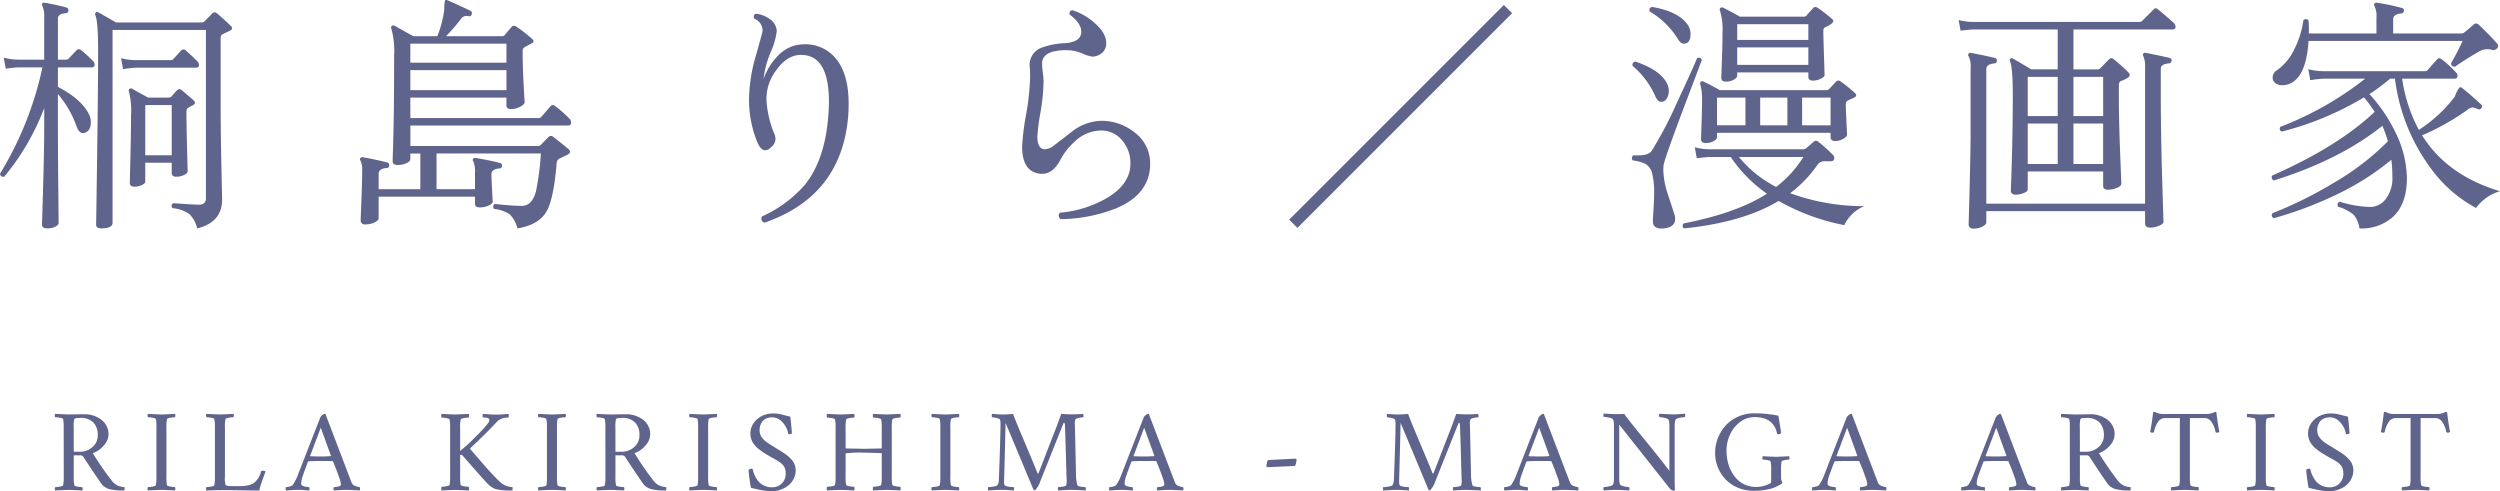 <svg xmlns="http://www.w3.org/2000/svg" width="466.732" height="91.71"><path d="M15.886 77.337a4.926 4.926 0 011.51.242 5.262 5.262 0 011.406.693 3.417 3.417 0 011.052 1.177 3.136 3.136 0 01-.494 3.738 4.71 4.71 0 01-2.035 1.413 56.173 56.173 0 003.47 5.049 3.308 3.308 0 001.026.929 3.472 3.472 0 001.4.36.576.576 0 01.038.338 1.087 1.087 0 01-.06.285 10.159 10.159 0 01-2.836-.258 3.143 3.143 0 01-1.053-.58 2.783 2.783 0 01-.343-.365q-.281-.377-1.38-2.009t-2.036-3.083a.719.719 0 00-.645-.258H13.77v4a7.034 7.034 0 00.107 1.59c.028.1.229.183.6.247a5.448 5.448 0 00.881.1.561.561 0 01.07.311.465.465 0 01-.07.312q-2.2-.106-2.513-.108-.333 0-2.535.108a.465.465 0 01-.07-.312.561.561 0 01.07-.311 5.426 5.426 0 00.88-.1q.559-.1.6-.247A8.318 8.318 0 0011.9 89l-.01-9.174a7 7 0 00-.108-1.589c-.028-.1-.229-.183-.6-.248a5.518 5.518 0 00-.881-.1.572.572 0 01-.071-.312.473.473 0 01.071-.311q2.2.106 2.535.107.364 0 1.364-.021t1.686-.015zm2.363 3.91a3.332 3.332 0 00-.8-2.357 3.263 3.263 0 00-2.508-.865q-.976 0-1.074.215a6.487 6.487 0 00-.107 1.611l.011 4.49h1.149a3.457 3.457 0 002.326-.865 2.806 2.806 0 001.003-2.229zm11.899-3.867q.311 0 2.513-.107a.463.463 0 01.069.311.557.557 0 01-.069.312 5.518 5.518 0 00-.881.1c-.372.065-.573.147-.6.248a6.939 6.939 0 00-.108 1.589V89a6.95 6.95 0 00.108 1.59c.028.1.229.183.6.247a5.425 5.425 0 00.881.1.553.553 0 01.069.311.466.466 0 01-.069.312q-2.2-.106-2.513-.108-.333 0-2.536.108a.466.466 0 01-.069-.312.562.562 0 01.069-.311 5.425 5.425 0 00.881-.1q.558-.1.6-.247A7.034 7.034 0 0029.2 89v-9.171a7.023 7.023 0 00-.1-1.589c-.029-.1-.23-.183-.6-.248a5.518 5.518 0 00-.881-.1.566.566 0 01-.069-.312.463.463 0 01.069-.311q2.195.111 2.529.111zM41.992 89a4.169 4.169 0 00.129 1.547.93.93 0 00.478.183q.285.031 1.048.032h1.224a6.962 6.962 0 001.386-.145 3.076 3.076 0 001.128-.435 3.871 3.871 0 001.353-2.17c.022-.086.122-.129.3-.129a.788.788 0 01.537.129l-.322.892-.36.993q-.133.382-.28.865a6.948 6.948 0 00-.2.816q-1.105 0-3.47-.043T41.09 91.5q-.527 0-1.343.033t-1.214.032a.466.466 0 01-.069-.312.562.562 0 01.069-.311 5.425 5.425 0 00.881-.1q.558-.1.6-.247A7.034 7.034 0 0040.123 89v-9.171a7.023 7.023 0 00-.107-1.589c-.029-.1-.23-.183-.6-.248a5.518 5.518 0 00-.881-.1.566.566 0 01-.069-.312.463.463 0 01.069-.311q2.2.106 2.535.107.312 0 2.514-.107a.463.463 0 01.069.311.566.566 0 01-.069.312 5.518 5.518 0 00-.881.1c-.372.065-.573.147-.6.248a5.944 5.944 0 00-.108 1.589zm13.682-.491q2.836-7.293 4.146-10.635a1.47 1.47 0 01.381-.392.889.889 0 01.436-.231.119.119 0 01.07.028.43.43 0 00.059.037l4.372 11.472q.537 1.386.548 1.418a1.072 1.072 0 00.671.532 2.567 2.567 0 00.79.2.588.588 0 01.064.316 1.5 1.5 0 01-.021.307q-2.149-.106-2.364-.108a20.921 20.921 0 00-1.676.065c-.316.022-.586.036-.816.043a.471.471 0 01-.07-.312.456.456 0 01.091-.311 3.79 3.79 0 00.661-.08 1.225 1.225 0 00.543-.2.423.423 0 00.086-.3 5.746 5.746 0 00-.366-1.338q-.364-1.046-.73-1.949l-.365-.9a.174.174 0 00-.129-.086q-.28-.021-2.127-.021-1.355 0-2.321.064l-.107.065q-.6 1.589-.967 2.621a4.852 4.852 0 00-.3 1.525.371.371 0 00.2.312 1.412 1.412 0 00.482.188c.19.039.354.066.489.08a3.062 3.062 0 00.312.022.565.565 0 01.058.285.99.99 0 01-.015.338c-.208-.007-.434-.022-.677-.043s-.469-.037-.677-.049-.451-.016-.73-.016-.553.006-.779.016-.474.027-.747.049-.53.036-.773.043a.512.512 0 01-.043-.279 1.013 1.013 0 01.043-.344 2.976 2.976 0 00.709-.113 1.053 1.053 0 00.58-.3 8.892 8.892 0 001.009-2.019zm4.211-8.658l-1.977 5.242c0 .058.015.086.043.086q1.117.042 1.955.043.806 0 1.8-.064a.06.06 0 00.043-.022.149.149 0 00.021-.064v-.022zm25.096-2.471q.314 0 2.514-.107a.536.536 0 01.07.343.651.651 0 01-.07.344 5.425 5.425 0 00-.881.1c-.372.064-.573.146-.6.247a5.952 5.952 0 00-.108 1.59v4.275A20.762 20.762 0 0088.333 82q1.246-1.234 1.74-1.761t.988-1.161a1.2 1.2 0 00.3-.666.363.363 0 00-.032-.156.3.3 0 00-.1-.117.793.793 0 00-.311-.146 2.126 2.126 0 00-.365-.047c-.071-.003-.127-.006-.166-.006h-.232a.658.658 0 01-.054-.307 1.064 1.064 0 01.054-.359q.247.011.769.049c.346.024.658.044.933.058s.533.022.769.022q.558 0 1.343-.059t.977-.07a1.072 1.072 0 01.038.381q-.006.285-.081.285l-.172.01a3.462 3.462 0 00-.687.097 2.708 2.708 0 00-.435.135 2.923 2.923 0 00-.429.22 1.7 1.7 0 00-.4.333q-.654.708-1.332 1.4t-1.106 1.111q-.429.42-1.262 1.214t-1.273 1.214a.15.15 0 000 .172l.6.7c.306.358.512.6.613.715s.288.331.563.65l.586.676c.114.133.294.337.537.613s.432.485.565.628.3.327.509.554.387.415.537.568l.489.5c.175.18.345.342.51.5a3.847 3.847 0 00.994.676 3.954 3.954 0 001.348.312.568.568 0 01.038.338 1.1 1.1 0 01-.059.285 11.9 11.9 0 01-3.051-.236 3.912 3.912 0 01-1.461-.924q-.591-.581-4.834-5.436c-.028-.043-.093-.064-.193-.064a.425.425 0 00-.194.043v4a6.956 6.956 0 00.108 1.59c.028.1.229.182.6.247a5.518 5.518 0 00.881.1.653.653 0 01.07.344.54.54 0 01-.07.344q-2.2-.106-2.514-.108-.331 0-2.535.108a.541.541 0 01-.069-.344.646.646 0 01.069-.344 5.518 5.518 0 00.881-.1q.558-.1.6-.247a7.041 7.041 0 00.107-1.59v-9.05a7.034 7.034 0 00-.107-1.59q-.043-.151-.6-.247a5.425 5.425 0 00-.881-.1.643.643 0 01-.069-.344.538.538 0 01.069-.343q2.204.11 2.537.11zm18.076 0q.312 0 2.513-.107a.462.462 0 01.07.311.565.565 0 01-.07.312 5.5 5.5 0 00-.88.1c-.373.065-.574.147-.6.248a7 7 0 00-.108 1.589V89a7.012 7.012 0 00.108 1.59q.042.151.6.247a5.4 5.4 0 00.88.1.561.561 0 01.07.311.465.465 0 01-.07.312q-2.2-.106-2.513-.108-.333 0-2.535.108a.465.465 0 01-.07-.312.552.552 0 01.07-.311 5.426 5.426 0 00.88-.1c.372-.064.574-.146.6-.247a7.034 7.034 0 00.107-1.59v-9.171A7.023 7.023 0 00102 78.24c-.028-.1-.23-.183-.6-.248a5.519 5.519 0 00-.88-.1.556.556 0 01-.07-.312.462.462 0 01.07-.311q2.203.111 2.537.111zm13.961-.043a4.915 4.915 0 011.509.242 5.253 5.253 0 011.407.693 3.417 3.417 0 011.052 1.177 3.136 3.136 0 01-.494 3.738 4.71 4.71 0 01-2.035 1.412 56.173 56.173 0 003.47 5.049 3.308 3.308 0 001.026.929 3.471 3.471 0 001.4.36.567.567 0 01.039.338 1.132 1.132 0 01-.06.285 10.154 10.154 0 01-2.832-.26 3.143 3.143 0 01-1.053-.58 2.783 2.783 0 01-.343-.365q-.28-.377-1.38-2.009t-2.036-3.083a.721.721 0 00-.645-.258H114.9v4a7.012 7.012 0 00.108 1.59c.028.1.229.183.6.247a5.425 5.425 0 00.881.1.561.561 0 01.07.311.465.465 0 01-.07.312q-2.2-.106-2.513-.108-.333 0-2.536.108a.472.472 0 01-.069-.312.562.562 0 01.069-.311 5.425 5.425 0 00.881-.1c.372-.064.574-.146.6-.247a8.41 8.41 0 00.107-1.59l-.01-9.174a7 7 0 00-.108-1.589c-.028-.1-.229-.183-.6-.248a5.508 5.508 0 00-.88-.1.572.572 0 01-.071-.312.467.467 0 01.071-.311q2.2.106 2.535.107.364 0 1.364-.021t1.689-.02zm2.363 3.91a3.332 3.332 0 00-.8-2.357 3.263 3.263 0 00-2.508-.865c-.651 0-1.01.071-1.074.215a6.487 6.487 0 00-.107 1.611l.01 4.49h1.15a3.457 3.457 0 002.326-.865 2.806 2.806 0 001.003-2.229zm11.898-3.867q.312 0 2.514-.107a.463.463 0 01.069.311.566.566 0 01-.069.312 5.518 5.518 0 00-.881.1c-.372.065-.573.147-.6.248a6.939 6.939 0 00-.108 1.589V89a6.95 6.95 0 00.108 1.59c.028.1.229.183.6.247a5.425 5.425 0 00.881.1.562.562 0 01.069.311.466.466 0 01-.069.312q-2.2-.106-2.514-.108-.332 0-2.535.108a.466.466 0 01-.069-.312.562.562 0 01.069-.311 5.425 5.425 0 00.881-.1q.558-.1.6-.247a7.034 7.034 0 00.107-1.59v-9.171a7.023 7.023 0 00-.107-1.589c-.029-.1-.23-.183-.6-.248a5.518 5.518 0 00-.881-.1.566.566 0 01-.069-.312.463.463 0 01.069-.311q2.202.111 2.535.111zm13.016-.193a6.709 6.709 0 01.887.054 5.611 5.611 0 01.681.124c.179.045.437.114.774.2s.637.163.9.22q.14.934.3 3.051c.007.065-.043.12-.15.166a.76.76 0 01-.3.07.322.322 0 01-.237-.085 3.656 3.656 0 00-.182-.731 3.939 3.939 0 00-.409-.816 4.47 4.47 0 00-.606-.758 2.778 2.778 0 00-.811-.553 2.4 2.4 0 00-1-.215 2.606 2.606 0 00-1.1.221 1.785 1.785 0 00-.735.585 2.679 2.679 0 00-.5 1.579 2.4 2.4 0 00.075.6 2.561 2.561 0 00.188.515 2.005 2.005 0 00.323.457c.138.154.266.284.381.392a4.256 4.256 0 00.472.37c.2.141.365.251.494.334s.31.193.543.332.41.249.532.328.3.187.558.344.467.286.629.387.365.238.611.414a5.94 5.94 0 011.123.988 2.9 2.9 0 01.709 1.256 2.7 2.7 0 01.108.758 3.51 3.51 0 01-.376 1.605 3.737 3.737 0 01-1 1.252 4.78 4.78 0 01-1.44.789 4.962 4.962 0 01-1.669.285 8.588 8.588 0 01-1.09-.075c-.391-.05-.715-.1-.973-.15s-.586-.122-.982-.215-.672-.154-.823-.183q-.171-.847-.311-1.961t-.14-1.369a.782.782 0 01.559-.258.213.213 0 01.236.194 5.119 5.119 0 00.188.66 5.646 5.646 0 00.4.844 4.162 4.162 0 00.649.87 3.117 3.117 0 00.984.644 3.3 3.3 0 001.343.269 2.572 2.572 0 001.837-.7 2.521 2.521 0 00.741-1.918 2.824 2.824 0 00-.065-.613 2.412 2.412 0 00-.166-.5 1.742 1.742 0 00-.291-.423 3.837 3.837 0 00-.348-.35 3.965 3.965 0 00-.435-.316c-.184-.119-.341-.215-.473-.291s-.312-.173-.537-.3-.407-.222-.543-.3c-.3-.179-.492-.292-.574-.338s-.268-.16-.554-.339-.481-.309-.585-.391-.276-.217-.515-.4a3.114 3.114 0 01-.511-.468q-.151-.187-.387-.488a2.256 2.256 0 01-.339-.569 6.062 6.062 0 01-.187-.607 2.776 2.776 0 01-.086-.693 3.4 3.4 0 01.607-1.977 3.96 3.96 0 011.563-1.342 4.63 4.63 0 012.035-.465zm12.65.193q.312 0 2.514-.107a.531.531 0 01.069.343.643.643 0 01-.069.344 5.425 5.425 0 00-.881.1c-.372.064-.573.146-.6.247a6.95 6.95 0 00-.108 1.59v3.76l.043.064q3.159.064 3.373.065.387 0 3.287-.065a.123.123 0 00.043-.086v-3.741a7.034 7.034 0 00-.107-1.59q-.043-.151-.6-.247a5.425 5.425 0 00-.881-.1.643.643 0 01-.069-.344.538.538 0 01.069-.343q2.2.106 2.536.107.312 0 2.513-.107a.53.53 0 01.07.343.641.641 0 01-.07.344 5.425 5.425 0 00-.881.1c-.372.064-.573.146-.6.247a7.012 7.012 0 00-.108 1.59v9.045a7.018 7.018 0 00.108 1.59c.028.1.229.182.6.247a5.518 5.518 0 00.881.1.644.644 0 01.07.344.533.533 0 01-.07.344q-2.2-.106-2.513-.108-.333 0-2.536.108a.541.541 0 01-.069-.344.646.646 0 01.069-.344 5.518 5.518 0 00.881-.1q.558-.1.6-.247a7.041 7.041 0 00.107-1.59v-4.254l-.043-.086q-.258-.011-1.456-.049t-1.831-.037a19.918 19.918 0 00-3.394.129l-.022.043v4.254a6.956 6.956 0 00.108 1.59c.028.1.229.182.6.247a5.518 5.518 0 00.881.1.646.646 0 01.069.344.534.534 0 01-.069.344q-2.2-.106-2.514-.108-.332 0-2.535.108a.534.534 0 01-.069-.344.646.646 0 01.069-.344 5.518 5.518 0 00.881-.1q.558-.1.6-.247a7.041 7.041 0 00.107-1.59v-9.045a7.034 7.034 0 00-.107-1.59q-.043-.151-.6-.247a5.425 5.425 0 00-.881-.1.643.643 0 01-.069-.344.531.531 0 01.069-.343q2.202.11 2.535.11zm19.555 0q.312 0 2.514-.107a.469.469 0 01.069.311.566.566 0 01-.069.312 5.518 5.518 0 00-.881.1c-.372.065-.574.147-.6.248a7.023 7.023 0 00-.107 1.589V89a7.034 7.034 0 00.107 1.59c.028.1.23.183.6.247a5.425 5.425 0 00.881.1.562.562 0 01.069.311.472.472 0 01-.069.312q-2.2-.106-2.514-.108-.333 0-2.535.108a.471.471 0 01-.07-.312.561.561 0 01.07-.311 5.425 5.425 0 00.881-.1c.372-.064.573-.146.6-.247a6.95 6.95 0 00.108-1.59v-9.171a6.939 6.939 0 00-.108-1.589c-.028-.1-.229-.183-.6-.248a5.518 5.518 0 00-.881-.1.565.565 0 01-.07-.312.468.468 0 01.07-.311q2.205.111 2.535.111zm10.9 0q.558 0 1.741-.107.183.579.971 2.47T192 84.24q1.095 2.6 1.7 4.119a.088.088 0 00.086.043.114.114 0 00.108-.086q3.135-8.09 3.287-8.465l.945-2.578q1.375.085 1.7.086 1.332 0 2.407-.086l.064.623a4.574 4.574 0 00-.876.123c-.383.083-.6.171-.649.264a2.156 2.156 0 00-.108.816c.015.436.034 1.209.06 2.314s.053 2.4.086 3.889.054 2.548.069 3.186a7.392 7.392 0 00.258 2.084q.065.192.618.279a6.1 6.1 0 00.886.086.657.657 0 01.075.333.934.934 0 01-.032.29q-2.149-.106-2.557-.108c-.294 0-.573.006-.838.016s-.565.027-.9.049-.616.036-.838.043a.479.479 0 01-.048-.264.937.937 0 01.048-.359 5.557 5.557 0 00.741-.071 2.087 2.087 0 00.656-.166c.128-.071.193-.372.193-.9 0-.1-.007-.307-.022-.617s-.021-.522-.021-.629q-.183-6.617-.279-9.2a.982.982 0 00-.048-.274c-.034-.1-.081-.156-.146-.156-.028 0-.064.05-.107.15q-.493 1.226-4.533 11.366a5.022 5.022 0 01-.387.65c-.187.275-.329.424-.43.445a.476.476 0 01-.193-.043l-5.242-12.546q-.043 2.063-.113 4.753t-.119 4.414l-.048 1.768a1.974 1.974 0 00.086.666q.087.2.709.3a7.049 7.049 0 00.988.092.481.481 0 01.076.311 1.035 1.035 0 01-.032.312c-.194-.007-.434-.022-.72-.043s-.548-.037-.784-.049-.5-.016-.774-.016c-.294 0-.567.006-.821.016s-.543.027-.865.049-.6.036-.828.043a.482.482 0 01-.047-.264.939.939 0 01.047-.359 6.561 6.561 0 00.984-.1c.418-.068.671-.163.757-.285a2.1 2.1 0 00.257-1.074q.3-8.025.3-10.27a2.854 2.854 0 00-.086-.859c-.036-.114-.249-.219-.639-.312a4.231 4.231 0 00-.864-.139c-.022 0-.033-.1-.033-.3a.785.785 0 01.033-.328q.375.021.756.049t.7.043c.203.01.455.016.747.016zm22 11.129q2.837-7.293 4.147-10.635a1.438 1.438 0 01.381-.392.892.892 0 01.435-.231.122.122 0 01.071.028.506.506 0 00.058.037l4.372 11.472q.538 1.386.548 1.418a1.077 1.077 0 00.672.532 2.556 2.556 0 00.789.2.588.588 0 01.064.316 1.43 1.43 0 01-.021.307q-2.149-.106-2.363-.108a20.974 20.974 0 00-1.676.065c-.315.022-.587.036-.816.043a.47.47 0 01-.071-.312.456.456 0 01.092-.311 3.781 3.781 0 00.66-.08 1.219 1.219 0 00.543-.2.418.418 0 00.086-.3 5.777 5.777 0 00-.365-1.338q-.364-1.046-.731-1.949l-.365-.9a.174.174 0 00-.129-.086q-.279-.021-2.127-.021-1.353 0-2.32.064l-.107.065q-.6 1.589-.967 2.621a4.852 4.852 0 00-.3 1.525.37.37 0 00.2.312 1.409 1.409 0 00.483.188c.19.039.353.066.489.08a3.046 3.046 0 00.311.022.561.561 0 01.059.285.958.958 0 01-.016.338c-.208-.007-.433-.022-.676-.043s-.469-.037-.677-.049-.451-.016-.731-.016-.552.006-.779.016-.473.027-.746.049-.53.036-.773.043c-.029-.028-.043-.122-.043-.279a.988.988 0 01.043-.344 2.983 2.983 0 00.709-.113 1.056 1.056 0 00.58-.3 8.94 8.94 0 001.007-2.019zm4.211-8.658l-1.976 5.242c0 .058.015.086.043.086q1.118.042 1.955.043.805 0 1.8-.064a.058.058 0 00.043-.022.154.154 0 00.022-.064v-.022zm23.109 6.037q4.469-.236 5.178-.258c.1 0 .15.065.15.194a2.705 2.705 0 01-.279 1.16q-.441.032-5.178.236c-.1 0-.151-.079-.151-.236a2.627 2.627 0 01.28-1.096zm24.43-8.508q.56 0 1.741-.107.183.579.971 2.47t1.886 4.5q1.1 2.6 1.7 4.119a.088.088 0 00.086.043.114.114 0 00.108-.086q3.135-8.09 3.287-8.465l.945-2.578q1.376.085 1.7.086 1.332 0 2.407-.086l.064.623a4.574 4.574 0 00-.876.123q-.575.124-.649.264a2.156 2.156 0 00-.108.816c.015.436.034 1.209.06 2.314s.053 2.4.086 3.889.054 2.548.069 3.186a7.392 7.392 0 00.258 2.084q.065.192.618.279a6.1 6.1 0 00.886.086.657.657 0 01.075.333.934.934 0 01-.032.29q-2.149-.106-2.557-.108c-.294 0-.573.006-.838.016s-.565.027-.9.049-.616.036-.838.043a.479.479 0 01-.048-.264.937.937 0 01.048-.359 5.557 5.557 0 00.741-.071 2.087 2.087 0 00.656-.166c.128-.071.193-.372.193-.9 0-.1-.007-.307-.022-.617s-.021-.522-.021-.629q-.183-6.617-.279-9.2a.982.982 0 00-.048-.274c-.033-.1-.081-.156-.146-.156-.028 0-.064.05-.107.15q-.493 1.226-4.533 11.366a5.022 5.022 0 01-.387.65c-.187.275-.329.424-.43.445a.476.476 0 01-.193-.043l-5.242-12.546q-.043 2.063-.113 4.753t-.119 4.414l-.048 1.768a1.974 1.974 0 00.086.666q.087.2.709.3a7.048 7.048 0 00.989.092.488.488 0 01.075.311 1.035 1.035 0 01-.032.312c-.194-.007-.434-.022-.72-.043s-.548-.037-.784-.049-.494-.016-.774-.016-.567.006-.821.016-.543.027-.865.049-.6.036-.828.043a.482.482 0 01-.047-.264.939.939 0 01.047-.359 6.561 6.561 0 00.984-.1c.418-.068.671-.163.757-.285a2.1 2.1 0 00.258-1.074q.3-8.025.3-10.27a2.854 2.854 0 00-.086-.859c-.036-.114-.249-.219-.639-.312a4.231 4.231 0 00-.864-.139c-.022 0-.033-.1-.033-.3a.785.785 0 01.033-.328c.251.014.5.03.756.049s.488.031.7.043.454.013.748.013zm21.997 11.129q2.835-7.293 4.146-10.635a1.47 1.47 0 01.381-.392.892.892 0 01.435-.231.122.122 0 01.071.028.506.506 0 00.058.037l4.372 11.472q.538 1.386.548 1.418a1.077 1.077 0 00.672.532 2.563 2.563 0 00.789.2.587.587 0 01.065.316 1.411 1.411 0 01-.022.307q-2.149-.106-2.363-.108a20.882 20.882 0 00-1.676.065c-.316.022-.587.036-.816.043a.47.47 0 01-.071-.312.456.456 0 01.092-.311 3.781 3.781 0 00.66-.08 1.219 1.219 0 00.543-.2.418.418 0 00.086-.3 5.777 5.777 0 00-.365-1.338q-.364-1.046-.73-1.949l-.366-.9a.174.174 0 00-.129-.086q-.279-.021-2.127-.021-1.353 0-2.32.064l-.107.065q-.6 1.589-.967 2.621a4.852 4.852 0 00-.3 1.525.372.372 0 00.2.312 1.409 1.409 0 00.483.188c.19.039.353.066.489.08a3.044 3.044 0 00.312.022.577.577 0 01.058.285.958.958 0 01-.016.338c-.207-.007-.433-.022-.676-.043s-.469-.037-.677-.049-.451-.016-.73-.016-.553.006-.78.016-.473.027-.746.049-.53.036-.773.043c-.029-.028-.043-.122-.043-.279a.988.988 0 01.043-.344 2.983 2.983 0 00.709-.113 1.053 1.053 0 00.58-.3 8.934 8.934 0 001.008-2.019zm4.21-8.658l-1.976 5.242c0 .058.015.086.043.086q1.118.042 1.955.043.805 0 1.805-.064a.062.062 0 00.043-.022.164.164 0 00.021-.064v-.022zm14.251-2.535q1.032 0 1.633-.043.539.837 3.867 4.892t4.555 5.764v-8.143a10 10 0 00-.032-.956 1.212 1.212 0 00-.183-.526c-.057-.1-.292-.2-.7-.29a4.647 4.647 0 00-.93-.14.591.591 0 01-.08-.322.686.686 0 01.038-.3q2.148.108 2.47.108a17.77 17.77 0 001.526-.065 15 15 0 01.773-.043.642.642 0 010 .623 5.309 5.309 0 00-.945.125c-.427.086-.672.187-.737.3a1.291 1.291 0 00-.177.516 8.261 8.261 0 00-.038.945v8.744q0 1.848.043 2.965-.021.129-.279.129a.8.8 0 01-.338-.118 1.3 1.3 0 01-.414-.376l-9.36-11.834v9.754a10 10 0 00.032.956 1.212 1.212 0 00.183.526c.057.1.288.2.693.29a4.49 4.49 0 00.918.14.585.585 0 01.08.322.7.7 0 01-.037.3q-2.149-.106-2.449-.108a17.77 17.77 0 00-1.526.065 15 15 0 01-.773.043.642.642 0 010-.623 5.309 5.309 0 00.939-.129c.427-.086.672-.187.737-.3a1.292 1.292 0 00.178-.516 8.569 8.569 0 00.037-.945v-9.324a8.569 8.569 0 00-.037-.945 1.292 1.292 0 00-.178-.516c-.065-.114-.31-.215-.737-.3a5.309 5.309 0 00-.939-.129.642.642 0 010-.623c.23.007.584.028 1.063.059s.852.048 1.124.048zm29.054 10.42a7.034 7.034 0 00-.107-1.59q-.043-.151-.591-.247a5.238 5.238 0 00-.87-.1.563.563 0 01-.07-.311.471.471 0 01.07-.312q2.2.106 2.513.107.2 0 2.407-.107a.471.471 0 01.07.312.572.572 0 01-.07.311 4.743 4.743 0 00-.832.1q-.522.1-.565.247a7.034 7.034 0 00-.107 1.59v1.525a1.389 1.389 0 00.107.522 1.257 1.257 0 01.108.337.234.234 0 01-.08.172 1.887 1.887 0 01-.35.215c-.43.23-.789.406-1.08.531a7.707 7.707 0 01-1.483.387 12.644 12.644 0 01-2.357.2 7.422 7.422 0 01-2.911-.569 6.787 6.787 0 01-2.278-1.525 7.168 7.168 0 01-1.987-4.953 7.671 7.671 0 012.041-5.214 6.956 6.956 0 012.31-1.6 7.213 7.213 0 012.911-.6 21.6 21.6 0 014.555.451q.493 2.966.494 3.18c.007.065-.043.127-.151.188a.643.643 0 01-.322.091.461.461 0 01-.258-.064q-.612-3.136-4.211-3.137a4.392 4.392 0 00-2.75.946 6.068 6.068 0 00-1.858 2.363 7.131 7.131 0 00-.634 2.943 9.2 9.2 0 00.215 1.992 7.367 7.367 0 00.672 1.843 6.343 6.343 0 001.1 1.526 4.811 4.811 0 001.575 1.042 5.192 5.192 0 002.019.386 5.839 5.839 0 002.6-.687.324.324 0 00.15-.322zm9.976.773q2.835-7.293 4.146-10.635a1.47 1.47 0 01.381-.392.889.889 0 01.436-.231.119.119 0 01.07.028.506.506 0 00.058.037l4.371 11.472q.537 1.386.547 1.418a1.077 1.077 0 00.672.532 2.569 2.569 0 00.789.2.587.587 0 01.065.316 1.411 1.411 0 01-.022.307q-2.148-.106-2.363-.108a20.921 20.921 0 00-1.676.065c-.316.022-.587.036-.816.043a.471.471 0 01-.07-.312.451.451 0 01.091-.311 3.781 3.781 0 00.66-.08 1.23 1.23 0 00.544-.2.423.423 0 00.085-.3 5.777 5.777 0 00-.365-1.338q-.364-1.046-.73-1.949l-.365-.9a.178.178 0 00-.129-.086q-.281-.021-2.127-.021-1.355 0-2.321.064l-.107.065q-.6 1.589-.967 2.621a4.852 4.852 0 00-.3 1.525.371.371 0 00.2.312 1.4 1.4 0 00.482.188c.19.039.353.066.489.08a3.044 3.044 0 00.312.022.565.565 0 01.058.285.99.99 0 01-.015.338c-.208-.007-.434-.022-.677-.043s-.469-.037-.677-.049-.451-.016-.73-.016-.553.006-.78.016-.473.027-.746.049-.53.036-.773.043a.512.512 0 01-.043-.279 1.013 1.013 0 01.043-.344 2.976 2.976 0 00.709-.113 1.053 1.053 0 00.58-.3 8.892 8.892 0 001.011-2.019zm4.211-8.658l-1.977 5.242c0 .058.015.086.043.086q1.118.042 1.955.043.805 0 1.805-.064a.06.06 0 00.043-.022.164.164 0 00.021-.064v-.022zm23.625 8.658q2.835-7.293 4.146-10.635a1.47 1.47 0 01.381-.392.892.892 0 01.435-.231.122.122 0 01.071.028.506.506 0 00.058.037l4.373 11.472q.537 1.386.547 1.418a1.077 1.077 0 00.672.532 2.563 2.563 0 00.789.2.587.587 0 01.065.316 1.411 1.411 0 01-.022.307q-2.148-.106-2.363-.108a20.921 20.921 0 00-1.676.065c-.316.022-.587.036-.816.043a.471.471 0 01-.07-.312.451.451 0 01.091-.311 3.781 3.781 0 00.66-.08 1.214 1.214 0 00.543-.2.418.418 0 00.086-.3 5.777 5.777 0 00-.365-1.338q-.364-1.046-.73-1.949l-.366-.9a.173.173 0 00-.129-.086q-.279-.021-2.126-.021-1.355 0-2.321.064l-.107.065q-.6 1.589-.967 2.621a4.852 4.852 0 00-.3 1.525.372.372 0 00.2.312 1.409 1.409 0 00.483.188c.19.039.353.066.489.08a3.044 3.044 0 00.312.022.565.565 0 01.058.285.99.99 0 01-.015.338c-.208-.007-.434-.022-.677-.043s-.469-.037-.677-.049-.451-.016-.73-.016-.553.006-.78.016-.473.027-.746.049-.53.036-.773.043a.512.512 0 01-.043-.279 1.013 1.013 0 01.043-.344 2.983 2.983 0 00.709-.113 1.053 1.053 0 00.58-.3 8.892 8.892 0 001.008-2.019zm4.211-8.658l-1.977 5.242c0 .058.015.086.043.086q1.118.042 1.955.043.805 0 1.805-.064a.062.062 0 00.043-.022.164.164 0 00.021-.064v-.022zm17.731-2.514a4.926 4.926 0 011.51.242 5.247 5.247 0 011.406.693 3.42 3.42 0 011.053 1.177 3.14 3.14 0 01-.494 3.738 4.718 4.718 0 01-2.036 1.412 56.383 56.383 0 003.47 5.049 3.31 3.31 0 001.027.929 3.467 3.467 0 001.4.36.568.568 0 01.038.338 1.046 1.046 0 01-.06.285 10.151 10.151 0 01-2.83-.26 3.133 3.133 0 01-1.053-.58 2.789 2.789 0 01-.344-.365q-.281-.377-1.38-2.009t-2.036-3.083a.718.718 0 00-.644-.258H388.3v4a7.034 7.034 0 00.107 1.59q.043.151.6.247a5.425 5.425 0 00.881.1.562.562 0 01.069.311.466.466 0 01-.069.312q-2.2-.106-2.514-.108-.333 0-2.535.108a.466.466 0 01-.069-.312.553.553 0 01.069-.311 5.425 5.425 0 00.881-.1c.372-.064.573-.146.6-.247a8.37 8.37 0 00.108-1.59l-.011-9.174a6.939 6.939 0 00-.108-1.589c-.028-.1-.229-.183-.6-.248a5.518 5.518 0 00-.881-.1.574.574 0 01-.07-.312.468.468 0 01.07-.311q2.2.106 2.535.107c.243 0 .7-.007 1.364-.021s1.231-.02 1.689-.02zm2.363 3.91a3.327 3.327 0 00-.8-2.357 3.262 3.262 0 00-2.507-.865q-.978 0-1.074.215a6.411 6.411 0 00-.108 1.611l.011 4.49h1.149a3.457 3.457 0 002.326-.865 2.806 2.806 0 001.003-2.229zm19.3-3.953a2.871 2.871 0 00.666-.107 3.039 3.039 0 00.623-.215.428.428 0 01.408-.043q.258 2.245.559 3.695a.49.49 0 01-.408.151.346.346 0 01-.3-.108 4.73 4.73 0 00-.763-1.906 1.564 1.564 0 00-1.3-.715h-2.729V89a7.034 7.034 0 00.107 1.59q.043.151.6.247a5.425 5.425 0 00.881.1.569.569 0 01.07.311.471.471 0 01-.07.312q-2.2-.106-2.514-.108-.332 0-2.535.108a.471.471 0 01-.07-.312.569.569 0 01.07-.311 5.425 5.425 0 00.881-.1c.372-.064.573-.146.6-.247a6.95 6.95 0 00.108-1.59V78.046h-2.772a1.564 1.564 0 00-1.3.715 4.73 4.73 0 00-.763 1.906.347.347 0 01-.3.108.49.49 0 01-.408-.151q.3-1.449.558-3.695a.584.584 0 01.5.064 2.749 2.749 0 00.58.2 2.617 2.617 0 00.623.1zm10.008.086q.312 0 2.514-.107a.469.469 0 01.069.311.566.566 0 01-.069.312 5.518 5.518 0 00-.881.1c-.372.065-.573.147-.6.248a7.023 7.023 0 00-.107 1.589V89a7.034 7.034 0 00.107 1.59q.043.151.6.247a5.425 5.425 0 00.881.1.562.562 0 01.069.311.472.472 0 01-.069.312q-2.2-.106-2.514-.108-.333 0-2.535.108a.465.465 0 01-.07-.312.561.561 0 01.07-.311 5.425 5.425 0 00.881-.1c.372-.064.573-.146.6-.247a7.012 7.012 0 00.108-1.59v-9.171a7 7 0 00-.108-1.589c-.028-.1-.229-.183-.6-.248a5.518 5.518 0 00-.881-.1.565.565 0 01-.07-.312.462.462 0 01.07-.311q2.202.111 2.535.111zm13.013-.193a6.683 6.683 0 01.886.054 5.632 5.632 0 01.682.124c.179.045.436.114.773.2s.638.163.9.22q.139.934.3 3.051c.006.065-.044.12-.151.166a.753.753 0 01-.3.07.321.321 0 01-.236-.085 3.6 3.6 0 00-.183-.731 3.884 3.884 0 00-.408-.816 4.571 4.571 0 00-.606-.758 2.769 2.769 0 00-.812-.553 2.389 2.389 0 00-1-.215 2.6 2.6 0 00-1.1.221 1.788 1.788 0 00-.736.585 2.679 2.679 0 00-.5 1.579 2.4 2.4 0 00.076.6 2.5 2.5 0 00.188.515 2 2 0 00.322.457c.139.154.267.284.381.392a4.281 4.281 0 00.473.37 14.127 14.127 0 001.037.666c.234.139.409.249.531.328s.3.187.559.344.467.286.629.387.365.238.611.414a6.024 6.024 0 011.123.988 2.927 2.927 0 01.709 1.256 2.738 2.738 0 01.107.758 3.51 3.51 0 01-.376 1.605 3.735 3.735 0 01-1 1.252 4.792 4.792 0 01-1.44.789 4.968 4.968 0 01-1.67.285 8.6 8.6 0 01-1.09-.075c-.39-.05-.715-.1-.972-.15s-.586-.122-.983-.215-.672-.154-.822-.183c-.114-.565-.219-1.219-.311-1.961s-.14-1.2-.14-1.369a.78.78 0 01.558-.258.214.214 0 01.237.194 5.106 5.106 0 00.187.66 5.567 5.567 0 00.4.844 4.162 4.162 0 00.649.87 3.112 3.112 0 00.983.644 3.311 3.311 0 001.343.269 2.568 2.568 0 001.837-.7 2.521 2.521 0 00.741-1.918 2.824 2.824 0 00-.064-.613 2.472 2.472 0 00-.166-.5 1.742 1.742 0 00-.291-.423 3.712 3.712 0 00-.349-.35 3.939 3.939 0 00-.434-.316c-.184-.119-.341-.215-.473-.291s-.312-.173-.537-.3-.407-.222-.543-.3q-.452-.269-.574-.338t-.554-.339q-.429-.268-.585-.391l-.516-.4a3.1 3.1 0 01-.51-.468q-.151-.187-.387-.488a2.226 2.226 0 01-.339-.569 5.812 5.812 0 01-.187-.607 2.776 2.776 0 01-.086-.693 3.4 3.4 0 01.607-1.977 3.957 3.957 0 011.562-1.342 4.634 4.634 0 012.04-.465zm20.054.107a2.871 2.871 0 00.666-.107 3 3 0 00.623-.215.43.43 0 01.409-.043q.258 2.245.558 3.695a.49.49 0 01-.408.151.347.347 0 01-.3-.108 4.744 4.744 0 00-.762-1.906 1.567 1.567 0 00-1.3-.715h-2.73V89a6.95 6.95 0 00.108 1.59c.028.1.229.183.6.247a5.425 5.425 0 00.881.1.569.569 0 01.07.311.471.471 0 01-.07.312q-2.2-.106-2.514-.108-.332 0-2.535.108a.471.471 0 01-.07-.312.569.569 0 01.07-.311 5.425 5.425 0 00.881-.1q.558-.1.6-.247a7.034 7.034 0 00.107-1.59V78.046h-2.768a1.565 1.565 0 00-1.3.715 4.73 4.73 0 00-.763 1.906.346.346 0 01-.3.108.49.49 0 01-.408-.151q.3-1.449.559-3.695a.582.582 0 01.494.064 2.749 2.749 0 00.58.2 2.617 2.617 0 00.623.1zM17.335 11.369a.842.842 0 01.326.653.494.494 0 01-.559.559h-6.291v3.635q4.427 2.331 5.778 5.079a3.318 3.318 0 01.373 1.491q0 1.632-1.118 2-.933.327-1.491-1.025a18.991 18.991 0 00-3.542-6.2v6.337q0 4.148.07 11.114t.069 6.594q0 .372-.6.7a3.234 3.234 0 01-1.538.326q-.98 0-.979-.7 0 .463.21-6.851t.21-11.229v-3.675A45.053 45.053 0 01.792 32.991c-.466.063-.731-.124-.792-.558a63.291 63.291 0 007.922-19.852H3.541q-.6 0-2.47.234L.7 10.764a10.962 10.962 0 002.842.373h4.706V3.308a4.73 4.73 0 00-.326-2.19C7.8.932 7.782.777 7.875.652a.51.51 0 01.466-.14Q10.3.839 12.4 1.4a.483.483 0 01.372.559.517.517 0 01-.512.512c-.964.064-1.445.4-1.445 1.025v7.643H12.3a.7.7 0 00.513-.187l1.444-1.538a.592.592 0 01.886-.046 21.857 21.857 0 012.192 2.001zM43.058 4.8q.6.559-.141.933-.466.232-1.351.652-.374.139-.373.792v12.534q0 4.8.14 11.37t.14 6.105q0 4.332-4.659 5.452a5.479 5.479 0 00-1.469-2.68 6.418 6.418 0 00-3.145-1.094q-.42-.607.186-.933 3.681.279 4.8.28 1.257 0 1.258-1.212V5.591H21.016v35.975q0 1.072-2.144 1.072-.931 0-.932-.746 0 1.119.187-12.278t.187-20.294q0-5.313-.513-6.478a.408.408 0 01.093-.513q.186-.185.512 0 1.818 1.026 3.262 1.865h15.891a.827.827 0 00.605-.187l1.4-1.444a.65.65 0 01.979-.047q1.21 1.024 2.515 2.284zm-6.2 6.664a.9.9 0 01.281.653.454.454 0 01-.513.512H25.443a21.056 21.056 0 00-2.47.28l-.372-2.05a10.95 10.95 0 002.842.372h6.384a.693.693 0 00.513-.187l1.444-1.584a.592.592 0 01.886-.047q1.071.932 2.189 2.05zm-.7 7.27q.56.558-.185.931a6.742 6.742 0 00-.979.56c-.125.093-.186.326-.186.7q0 2.191.116 6.711t.116 4.333c0 .249-.226.483-.676.7a3.32 3.32 0 01-1.468.326q-.837 0-.838-.745v-1.868H27.12v3.542q0 .325-.652.629a3.285 3.285 0 01-1.4.3q-.839 0-.839-.746 0 .234.117-4.614t.116-7.967a14.739 14.739 0 00-.372-4.381.427.427 0 01.093-.535.379.379 0 01.512-.024q1.071.606 2.936 1.631h3.774a.831.831 0 00.607-.187q.324-.419 1.024-1.165a.624.624 0 01.933 0q.839.702 2.191 1.868zm-4.1.884H27.12v9.368h4.94zm74.281 2.563a1.058 1.058 0 01.279.7c0 .372-.2.559-.6.559h-29.4v3.82h23.813a.724.724 0 00.535-.21c.141-.14.613-.629 1.422-1.468a.623.623 0 01.932 0q2 1.539 2.842 2.284.606.606-.233 1.025-.466.234-1.351.652a1.019 1.019 0 00-.652.886q-.559 6.711-1.864 8.993-1.446 2.562-5.452 3.216a6 6 0 00-1.421-2.61A6.565 6.565 0 0092.22 39c-.249-.4-.187-.715.185-.932a47.36 47.36 0 004.987.373q1.91 0 2.656-2.657a49.372 49.372 0 00.931-7.129H81.5v6.664h7.176v-3.03a4.738 4.738 0 00-.326-2.189q-.186-.281 0-.466a.368.368 0 01.465-.141q3.03.515 4.521.933a.454.454 0 01.372.559.461.461 0 01-.512.466q-1.446.139-1.445 1.072t.117 2.959q.115 2.026.116 2.12 0 .419-.746.769a3.9 3.9 0 01-1.676.349q-.886 0-.886-.7v-1.3H70.69v4.007c0 .28-.249.543-.745.792a3.917 3.917 0 01-1.771.373.741.741 0 01-.838-.839q0-.139.14-3.751t.139-5.429a3.885 3.885 0 00-.326-1.91q-.187-.279 0-.467a.459.459 0 01.466-.139q2.609.466 4.52.978a.455.455 0 01.373.56.412.412 0 01-.466.466q-1.491.14-1.492 1.072v2.889h7.783v-6.664h-1.865v1.025q0 .42-.7.769a3.719 3.719 0 01-1.678.349q-.933 0-.932-.745 0-.045.094-2.936.091-3.447.139-6.8.046-4.938.047-9.879a15.555 15.555 0 00-.513-5.079.4.4 0 01.093-.513.445.445 0 01.513-.047q1.3.747 3.5 1.957h4.474a20.22 20.22 0 001.3-4.985 6.761 6.761 0 01.14-1.725.611.611 0 01.466 0Q86.813 1.492 87.792 2a.5.5 0 01.28.653.472.472 0 01-.606.373 1.25 1.25 0 00-1.444.559 31.89 31.89 0 01-2.749 3.168H93.71a.693.693 0 00.513-.185c.31-.4.746-.916 1.3-1.538q.327-.42.886-.047a26.411 26.411 0 012.936 2.283q.559.515-.093.839-.468.234-1.305.7a.8.8 0 00-.373.792q0 2.7.187 6.175t.186 3.331q0 .373-.815.816a3.612 3.612 0 01-1.748.443q-.839 0-.839-.7V18.22H76.608v3.821h23.906a.694.694 0 00.512-.186q.746-.84 1.771-2.051a.565.565 0 01.839 0 20.476 20.476 0 012.703 2.377zM94.549 11.7V8.155H76.608V11.7zm0 5.126v-3.732H76.608v3.728zm63.793 4.982q-1.305 14.819-15.611 19.758a.774.774 0 01-.465-1.165 23.173 23.173 0 008.014-5.918q3.681-4.612 4.334-12.582.139-1.584.14-2.936 0-8.712-5.219-8.714-2.564 0-4.591 2.82a8.765 8.765 0 00-1.84 5.754 19.366 19.366 0 001.351 5.918 2.95 2.95 0 01.326 1.212 2.1 2.1 0 01-.884 1.584 1.6 1.6 0 01-1.026.513q-.887 0-1.538-1.631a20.775 20.775 0 01-1.491-7.875 29.59 29.59 0 011.306-8.248q1.209-4.286 1.21-4.474a2.356 2.356 0 00-1.537-2.33q-.327-.7.327-.931a5.283 5.283 0 012.469.931 2.921 2.921 0 011.4 2.284 13.287 13.287 0 01-1.117 3.915 17.882 17.882 0 00-1.352 5.079 11.61 11.61 0 012.7-4.381 6.65 6.65 0 014.427-2.1 7.375 7.375 0 016.407 2.68q2.352 2.865 2.354 8.411 0 1.167-.094 2.426zm56.385 8.761q0 5.637-6.291 8.295a28.974 28.974 0 01-10.391 2.049.748.748 0 01-.145-1.213 20.9 20.9 0 009.087-2.935q4.054-2.562 4.055-6.2a6.5 6.5 0 00-1.562-4.381 5.021 5.021 0 00-3.984-1.817 7.249 7.249 0 00-4.893 2.1 12.117 12.117 0 00-2.7 3.5q-1.491 2.7-3.68 2.47-3.4-.327-3.4-5.08a46.832 46.832 0 01.746-6.011 46.046 46.046 0 00.745-6.943q0-.931-.045-1.725a3.416 3.416 0 012.187-3.778 14.24 14.24 0 014.381-.839q3.027-.231 3.028-2.144 0-1.582-2.189-3.215-.094-.744.558-.792a11.409 11.409 0 014.008 2.284q2.283 1.956 2.283 3.821a2.33 2.33 0 01-1.257 2.189 2.793 2.793 0 01-1.305.373 6.818 6.818 0 01-1.935-.605 7.6 7.6 0 00-2.912-.606q-4.568 0-4.566 2.516a14.883 14.883 0 00.14 1.678 15.088 15.088 0 01.139 1.678 37.41 37.41 0 01-.582 5.754 39.706 39.706 0 00-.583 4.451q0 2.422 1.444 2.423a3.106 3.106 0 001.772-.792q1.77-1.352 3.494-2.7a9.276 9.276 0 015.126-1.817 9.829 9.829 0 016.291 2.144 7.2 7.2 0 012.936 5.868zm67.573-28.1l-40.079 40.075-1.538-1.537L280.758.932zm35.41 8.761q-1.773 4.707-3.542 9.366-3.4 9.041-3.588 10.252a9.878 9.878 0 00-.047.978 15.737 15.737 0 00.933 4.707q1.162 3.543 1.211 3.775.418 2.049-2 2.33-2.1.231-2.1-1.352 0-.234.116-2.1t.118-3.122a14.263 14.263 0 00-.327-3.495 2.908 2.908 0 00-1.258-1.957 7.267 7.267 0 00-2.376-.653.611.611 0 01.139-.978q2.656.186 3.355-.793a73.672 73.672 0 004.847-9.273q2.935-6.291 3.634-8.061.698-.277.885.376zm-6.524 4.287a3.318 3.318 0 01.373 1.491 2.7 2.7 0 01-.373 1.352 1.175 1.175 0 01-1.072.652q-.606 0-1.072-1.025A15.867 15.867 0 00304.8 12.3a.584.584 0 01.559-.792q4.522 1.538 5.827 4.009zm3.821-11a3.046 3.046 0 01.605 1.817q0 1.818-1.258 1.818-.606 0-1.118-.886a15.127 15.127 0 00-5.265-5.126q-.187-.7.465-.839 4.8.799 6.571 3.219zm33.039 33.971a7.173 7.173 0 00-3.729 3.541 40.136 40.136 0 01-12.255-4.52q-6.662 4.01-17.662 5.129a.569.569 0 01-.047-.933q9.972-1.956 15.518-5.545a26.2 26.2 0 01-6.757-6.849h-3.868q-.6 0-2.47.232l-.372-2.05a10.962 10.962 0 002.842.373h17.429a.8.8 0 00.512-.187q.512-.418 1.4-1.211a.62.62 0 01.886 0 28.947 28.947 0 012.7 2.423.847.847 0 01.279.605q0 .608-.652.607h-1.118a1.566 1.566 0 00-1.4.7 22.7 22.7 0 01-5.079 5.267 40.1 40.1 0 0013.843 2.421zm-1.772-21.157q.606.56-.186.933-.374.14-1.118.512a.668.668 0 00-.373.652q0 .793.117 3.192t.116 2.493q0 .42-.723.816a3.007 3.007 0 01-1.467.4q-.885 0-.885-.746v-.793h-21.2v.839q0 .373-.629.722a3.076 3.076 0 01-1.515.349c-.558 0-.839-.248-.839-.745q0-.139.094-2.889t.093-4.333a10.385 10.385 0 00-.326-2.983.483.483 0 01.094-.512.5.5 0 01.512 0q1.024.465 3.029 1.584h19.9a.689.689 0 00.512-.187l1.3-1.4a.618.618 0 01.886 0 26.43 26.43 0 012.608 2.099zm-20.41 6.058V18.22h-5.312v5.172zm16.217-19.8q.7.6-1.305 1.491c-.249.093-.373.342-.373.745q0 .934.117 4.451t.117 3.751c0 .217-.241.443-.723.675a3.33 3.33 0 01-1.468.35q-.839 0-.839-.7v-.839h-13.281v.606q0 .373-.629.746a2.913 2.913 0 01-1.514.373c-.559 0-.838-.248-.838-.747q0 .049.116-3.051t.116-5.289A12.09 12.09 0 00321.111 2a.409.409 0 01.071-.512.469.469 0 01.535-.046q2 1.025 3.122 1.676h11.883a.692.692 0 00.512-.185q.42-.513 1.259-1.4.325-.418.885-.046a25.986 25.986 0 012.703 2.101zm-4.474 3.867V4.52h-13.281v2.935zm0 4.661V8.854h-13.281v3.262zm-.931 17.2h-12.023A21.7 21.7 0 00331.6 34.9a21.222 21.222 0 005.076-5.589zm-2.983-5.919V18.22h-5.08v5.172zm8.062 0V18.22h-5.313v5.172zm64.073-19.112a.985.985 0 01.326.7c0 .342-.186.512-.559.512H387.1v7.456h4.472a.693.693 0 00.513-.186q.653-.652 1.678-1.725a.6.6 0 01.886.047 27.5 27.5 0 012.7 2.423c.373.373.326.716-.14 1.025a9.11 9.11 0 01-1.258.607q-.374.139-.373.838v2.424q0 3.96.234 10.111t.232 5.732q0 .513-.862.838a4.661 4.661 0 01-1.654.326q-.885 0-.885-.7v-2.7h-14.076v3.355q0 .373-.768.676a4 4 0 01-1.468.3q-.933 0-.932-.839 0 .792.186-5.312t.187-12.442q0-5.126-.513-6.291a.389.389 0 01.07-.489.35.35 0 01.489-.024q1.4.793 3.4 2h4.939V5.5h-15.61a24.854 24.854 0 00-2.517.234l-.372-2a11.314 11.314 0 002.842.366h30.9a.7.7 0 00.512-.187l2.144-2.143a.5.5 0 01.792-.047q1.816 1.492 2.98 2.563zm-.42 7.083a.5.5 0 01-.511.467q-1.494.139-1.492.979V17.8q0 6.9.256 15.541t.256 8.038q0 .42-.838.77a4.243 4.243 0 01-1.632.348c-.652 0-.978-.263-.978-.792v-2.283h-29.637v2.1q0 .42-.768.793a3.556 3.556 0 01-1.562.372q-.978 0-.978-.839 0 .466.186-6.594t.187-10.973v-11.6a4.189 4.189 0 00-.373-2.189q-.187-.28 0-.466a.368.368 0 01.465-.141q2.1.373 4.428.933a.453.453 0 01.372.558c0 .281-.155.436-.466.467q-1.491.139-1.491 1.072v25.11h29.637V12.674a4.722 4.722 0 00-.326-2.189q-.186-.28 0-.466a.369.369 0 01.466-.141q2.05.373 4.427.933a.453.453 0 01.372.558zm-21.249 10.3v-7.317h-5.592v7.316zm0 8.948v-7.55h-5.592v7.55zm8.482-16.264H387.1v7.316h5.545zm0 16.264v-7.55H387.1v7.55zm74.091 5.083a8.43 8.43 0 00-4.473 3.122 25.082 25.082 0 01-8.388-7.317 35.529 35.529 0 01-6.757-16.822h-.885a40.36 40.36 0 01-3.868 2.89 29.056 29.056 0 014.8 7.036 20 20 0 012.191 8.621q0 4.846-2.61 7.269a8.764 8.764 0 01-6.245 2.144 5.2 5.2 0 00-1.071-2.54 8.219 8.219 0 00-2.936-1.515q-.279-.7.326-.931a20.457 20.457 0 005.639.978 3.627 3.627 0 003-1.561 6.309 6.309 0 001.189-3.938 28.381 28.381 0 00-.187-3.308 49.455 49.455 0 01-11 6.85 69 69 0 01-10.951 4.054.588.588 0 01-.233-.932 75.435 75.435 0 0011.137-5.5 48.483 48.483 0 0010.392-7.922 22.78 22.78 0 00-1.026-2.888q-7.922 6.336-20.27 10.205a.609.609 0 01-.28-.932q12.255-5.4 19.106-11.883a25.154 25.154 0 00-2-2.7 57.16 57.16 0 01-15.331 6.384.569.569 0 01-.279-.885 60.6 60.6 0 0015.843-8.994h-7.735a22.472 22.472 0 00-2.517.28l-.373-2.05a11.328 11.328 0 002.843.373h18.919a.694.694 0 00.513-.187q.7-.84 1.77-2 .327-.418.839-.047a20.7 20.7 0 012.656 2.424.946.946 0 01.327.652c0 .372-.2.559-.606.559h-9.739a28.781 28.781 0 003.122 9.553 25.915 25.915 0 006.71-6.2 6.05 6.05 0 01.886-1.724.444.444 0 01.465.094q1.584 1.257 3.542 3.075a.453.453 0 01.093.652.516.516 0 01-.7.234 2.963 2.963 0 00-.932-.327 1.934 1.934 0 00-1.071.513 44.953 44.953 0 01-8.389 4.706q4.666 7.494 14.544 10.435zm-.558-26.66a.955.955 0 01-1.072.233 3.046 3.046 0 00-2.33.373q-2.284 1.3-4.427 2.8-.745.047-.745-.653a45.239 45.239 0 002.143-4.147h-28.752q-.513 7.782-4.566 8.248a2.247 2.247 0 01-1.562-.326 1.273 1.273 0 01-.582-1.073 1.644 1.644 0 01.839-1.4 9.979 9.979 0 003.191-3.868 16.711 16.711 0 001.7-5.405.6.6 0 01.978 0 21.076 21.076 0 01.047 2.423h12.628V3.308a4.2 4.2 0 00-.373-2.19.421.421 0 010-.466.464.464 0 01.467-.14 37.914 37.914 0 014.659.979.454.454 0 01.373.559.5.5 0 01-.513.466q-1.491.141-1.491 1.072v2.656h12.724a.87.87 0 00.559-.186q.7-.559 1.771-1.491a.648.648 0 01.932.046q2.376 2.283 3.4 3.5a.624.624 0 01.002.927z" fill="#5f648c" data-name="レイヤー 2"/></svg>